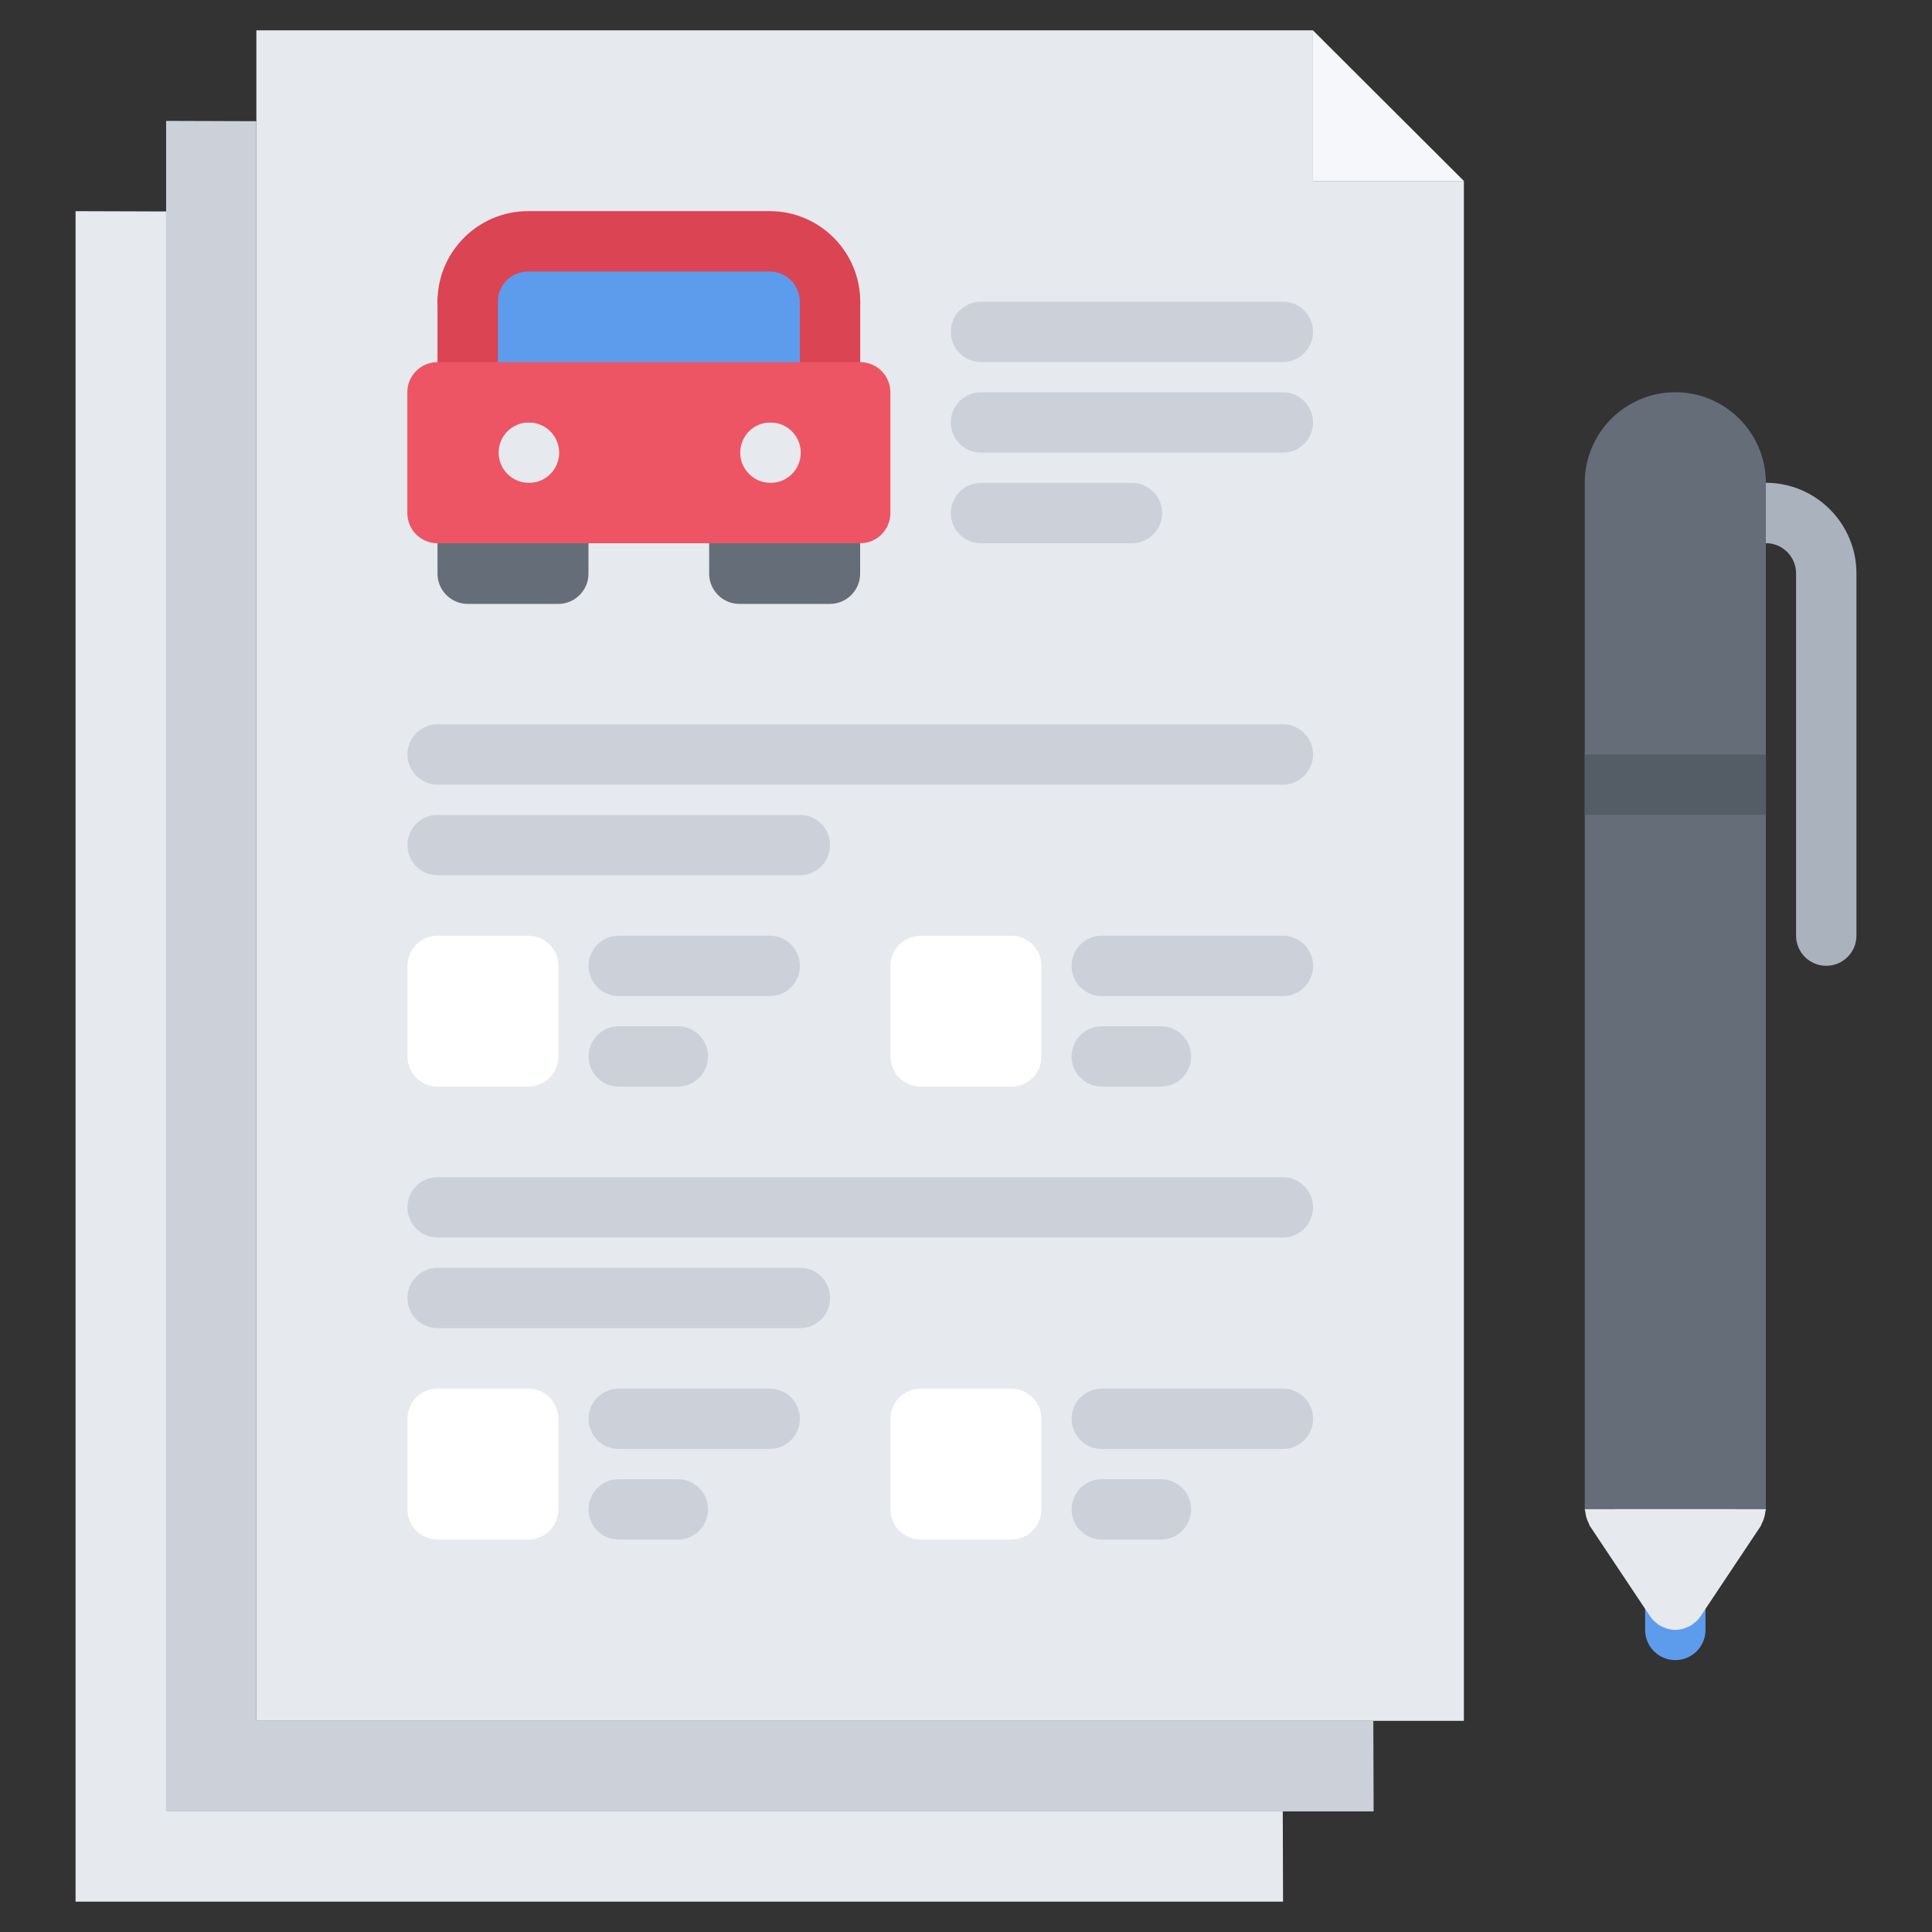 <svg id="icons" enable-background="new 0 0 64 64" height="512" viewBox="0 0 64 64" width="512" xmlns="http://www.w3.org/2000/svg"><rect x="0" y="0" width="64" height="64" fill="#333333" stroke="none"/><g><g><path d="m43.493 5.995v-.12-4.86-.01h-35v3.01 52.99h37 3v-51.01z" fill="#e6e9ed"/></g><g><path d="m8.493 57.005h37v.01l.01 2.99h-3.01-36.99v-53-3l2.99.01z" fill="#ccd1d9"/></g><g><path d="m5.503 60.005h36.99l.01 2.99h-40v-56l2.99.01h.01z" fill="#e6e9ed"/></g><g><path d="m28.493 13.005v4h-4-6-4v-4h1 12z" fill="#ed5565"/></g><g><path d="m18.494 17.005c.55 0 1 .45 1 1v1c0 .55-.45 1-1 1h-3.001c-.55 0-1-.45-1-1v-1c0-.55.45-1 1-1z" fill="#656d78"/></g><g><path d="m14.493 32.005h3v3h-3z" fill="#fff"/></g><g><path d="m14.493 47.005h3v3h-3z" fill="#fff"/></g><g><path d="m27.493 10.005v3h-12v-3c0-1.1.9-2 2-2h8c1.1 0 2 .9 2 2z" fill="#5d9cec"/></g><g><path d="m30.493 47.005h3v3h-3z" fill="#fff"/></g><g><path d="m27.493 17.005c.55 0 1 .45 1 1v1c0 .55-.45 1-1 1h-3.001c-.55 0-1-.45-1-1v-1c0-.55.45-1 1-1z" fill="#656d78"/></g><g><path d="m30.493 32.005h3v3h-3z" fill="#fff"/></g><g><path d="m48.493 5.995h-5v-.12-4.86-.01z" fill="#f5f7fa"/></g><g><path d="m17.498 35.996h-3c-.553 0-1-.447-1-1v-3c0-.553.447-1 1-1h3c.553 0 1 .447 1 1v3c0 .553-.447 1-1 1zm-2-2h1v-1h-1z" fill="#fff"/></g><g><path d="m25.497 32.996h-5c-.553 0-1-.447-1-1s.447-1 1-1h5c.553 0 1 .447 1 1s-.447 1-1 1z" fill="#ccd1d9"/></g><g><path d="m22.455 35.996h-1.958c-.553 0-1-.447-1-1s.447-1 1-1h1.958c.553 0 1 .447 1 1s-.447 1-1 1z" fill="#ccd1d9"/></g><g><path d="m33.499 35.996h-3c-.553 0-1-.447-1-1v-3c0-.553.447-1 1-1h3c.553 0 1 .447 1 1v3c0 .553-.447 1-1 1zm-2-2h1v-1h-1z" fill="#fff"/></g><g><path d="m42.499 32.996h-6.001c-.553 0-1-.447-1-1s.447-1 1-1h6.001c.553 0 1 .447 1 1s-.447 1-1 1z" fill="#ccd1d9"/></g><g><path d="m38.456 35.996h-1.958c-.553 0-1-.447-1-1s.447-1 1-1h1.958c.553 0 1 .447 1 1s-.447 1-1 1z" fill="#ccd1d9"/></g><g><path d="m42.496 25.992h-27.998c-.553 0-1-.447-1-1s.447-1 1-1h27.998c.553 0 1 .447 1 1s-.447 1-1 1z" fill="#ccd1d9"/></g><g><path d="m26.498 28.994h-12c-.553 0-1-.447-1-1s.447-1 1-1h12c.553 0 1 .447 1 1s-.447 1-1 1z" fill="#ccd1d9"/></g><g><path d="m17.498 51h-3c-.553 0-1-.447-1-1v-3c0-.553.447-1 1-1h3c.553 0 1 .447 1 1v3c0 .553-.447 1-1 1zm-2-2h1v-1h-1z" fill="#fff"/></g><g><path d="m25.497 47.999h-5c-.553 0-1-.447-1-1s.447-1 1-1h5c.553 0 1 .447 1 1s-.447 1-1 1z" fill="#ccd1d9"/></g><g><path d="m22.455 51h-1.958c-.553 0-1-.447-1-1s.447-1 1-1h1.958c.553 0 1 .447 1 1s-.447 1-1 1z" fill="#ccd1d9"/></g><g><path d="m33.499 51h-3c-.553 0-1-.447-1-1v-3c0-.553.447-1 1-1h3c.553 0 1 .447 1 1v3c0 .553-.447 1-1 1zm-2-2h1v-1h-1z" fill="#fff"/></g><g><path d="m42.499 47.999h-6.001c-.553 0-1-.447-1-1s.447-1 1-1h6.001c.553 0 1 .447 1 1s-.447 1-1 1z" fill="#ccd1d9"/></g><g><path d="m38.456 51h-1.958c-.553 0-1-.447-1-1s.447-1 1-1h1.958c.553 0 1 .447 1 1s-.447 1-1 1z" fill="#ccd1d9"/></g><g><path d="m42.496 40.995h-27.998c-.553 0-1-.447-1-1s.447-1 1-1h27.998c.553 0 1 .447 1 1s-.447 1-1 1z" fill="#ccd1d9"/></g><g><path d="m26.498 43.997h-12c-.553 0-1-.447-1-1s.447-1 1-1h12c.553 0 1 .447 1 1s-.447 1-1 1z" fill="#ccd1d9"/></g><g><path d="m27.496 10.994c-.553 0-1-.448-1-1 0-.551-.448-1-1-1h-8.003c-.552 0-1 .449-1 1 0 .552-.447 1-1 1s-1-.448-1-1c0-1.654 1.346-3 3-3h8.003c1.654 0 3 1.346 3 3 0 .552-.447 1-1 1z" fill="#da4453"/></g><g><path d="m15.493 13.996c-.553 0-1-.448-1-1v-3.002c0-.552.447-1 1-1s1 .448 1 1v3.002c0 .552-.447 1-1 1z" fill="#da4453"/></g><g><path d="m27.496 13.996c-.553 0-1-.448-1-1v-3.002c0-.552.447-1 1-1s1 .448 1 1v3.002c0 .552-.447 1-1 1z" fill="#da4453"/></g><g><path d="m17.523 15.996c-.553 0-1.005-.448-1.005-1s.442-1 .994-1h.011c.552 0 1 .448 1 1s-.448 1-1 1z" fill="#e6e9ed"/></g><g><path d="m25.526 15.996c-.553 0-1.005-.448-1.005-1s.442-1 .994-1h.011c.552 0 1 .448 1 1s-.448 1-1 1z" fill="#e6e9ed"/></g><g><path d="m42.496 11.992h-9.999c-.553 0-1-.448-1-1s.447-1 1-1h9.999c.553 0 1 .448 1 1s-.447 1-1 1z" fill="#ccd1d9"/></g><g><path d="m42.496 14.994h-9.999c-.553 0-1-.448-1-1s.447-1 1-1h9.999c.553 0 1 .448 1 1s-.447 1-1 1z" fill="#ccd1d9"/></g><g><path d="m37.497 17.996h-5c-.553 0-1-.447-1-1s.447-1 1-1h5c.553 0 1 .447 1 1s-.447 1-1 1z" fill="#ccd1d9"/></g><g><path d="m28.495 17.996h-14.002c-.553 0-1-.447-1-1v-4c0-.552.447-1 1-1h14.002c.553 0 1 .448 1 1v4c0 .553-.447 1-1 1zm-13.002-2h12.002v-2h-12.002z" fill="#ed5565"/></g><g><path d="m53.493 25.986h4v22h-4z" fill="#656d78"/><path d="m57.493 16.986v9h-4v-10c0-1.11.9-2 2-2s2 .89 2 2z" fill="#656d78"/><path d="m57.493 47.986v2l-2 3-2-3v-2z" fill="#e6e9ed"/><g><path d="m58.497 15.993h-1c-.553 0-1 .447-1 1s.447 1 1 1h1c.552 0 1 .448 1 1v12c0 .553.447 1 1 1s1-.447 1-1v-12c0-1.654-1.346-3-3-3z" fill="#aab2bd"/><path d="m58.497 15.993c0-1.654-1.346-3-3-3s-3 1.346-3 3v34h6z" fill="#656d78"/><g><path d="m55.497 54.993c-.553 0-1-.447-1-1v-1c0-.553.447-1 1-1s1 .447 1 1v1c0 .553-.447 1-1 1z" fill="#5d9cec"/></g><path d="m52.497 24.993h6v2h-6z" fill="#545c66"/><path d="m52.497 49.993c0 .031.015.058.018.088.006.067.02.132.04.197.02.066.044.127.076.187.015.026.017.057.034.083l1.996 2.994c.001.001.001.002.002.003l.002.003c.068.103.155.182.25.249.011.009.016.021.027.028.013.008.026.011.039.019.056.033.114.06.176.082.025.01.05.021.076.029.083.022.168.036.253.037.004 0 .007.001.01.001h.001.001c.003 0 .006-.001.01-.001.085-.001.17-.015.253-.037.026-.008.051-.02.076-.029.062-.021.12-.049.176-.082.013-.008.026-.011.039-.019.012-.008.017-.02.027-.028.095-.067.182-.146.25-.249l.002-.003c.001-.001.001-.002.002-.003l1.996-2.994c.018-.026.02-.056.034-.083.032-.06.057-.12.076-.187.021-.066.034-.13.04-.197.003-.03.018-.057.018-.088z" fill="#e6e9ed"/></g></g></g></svg>